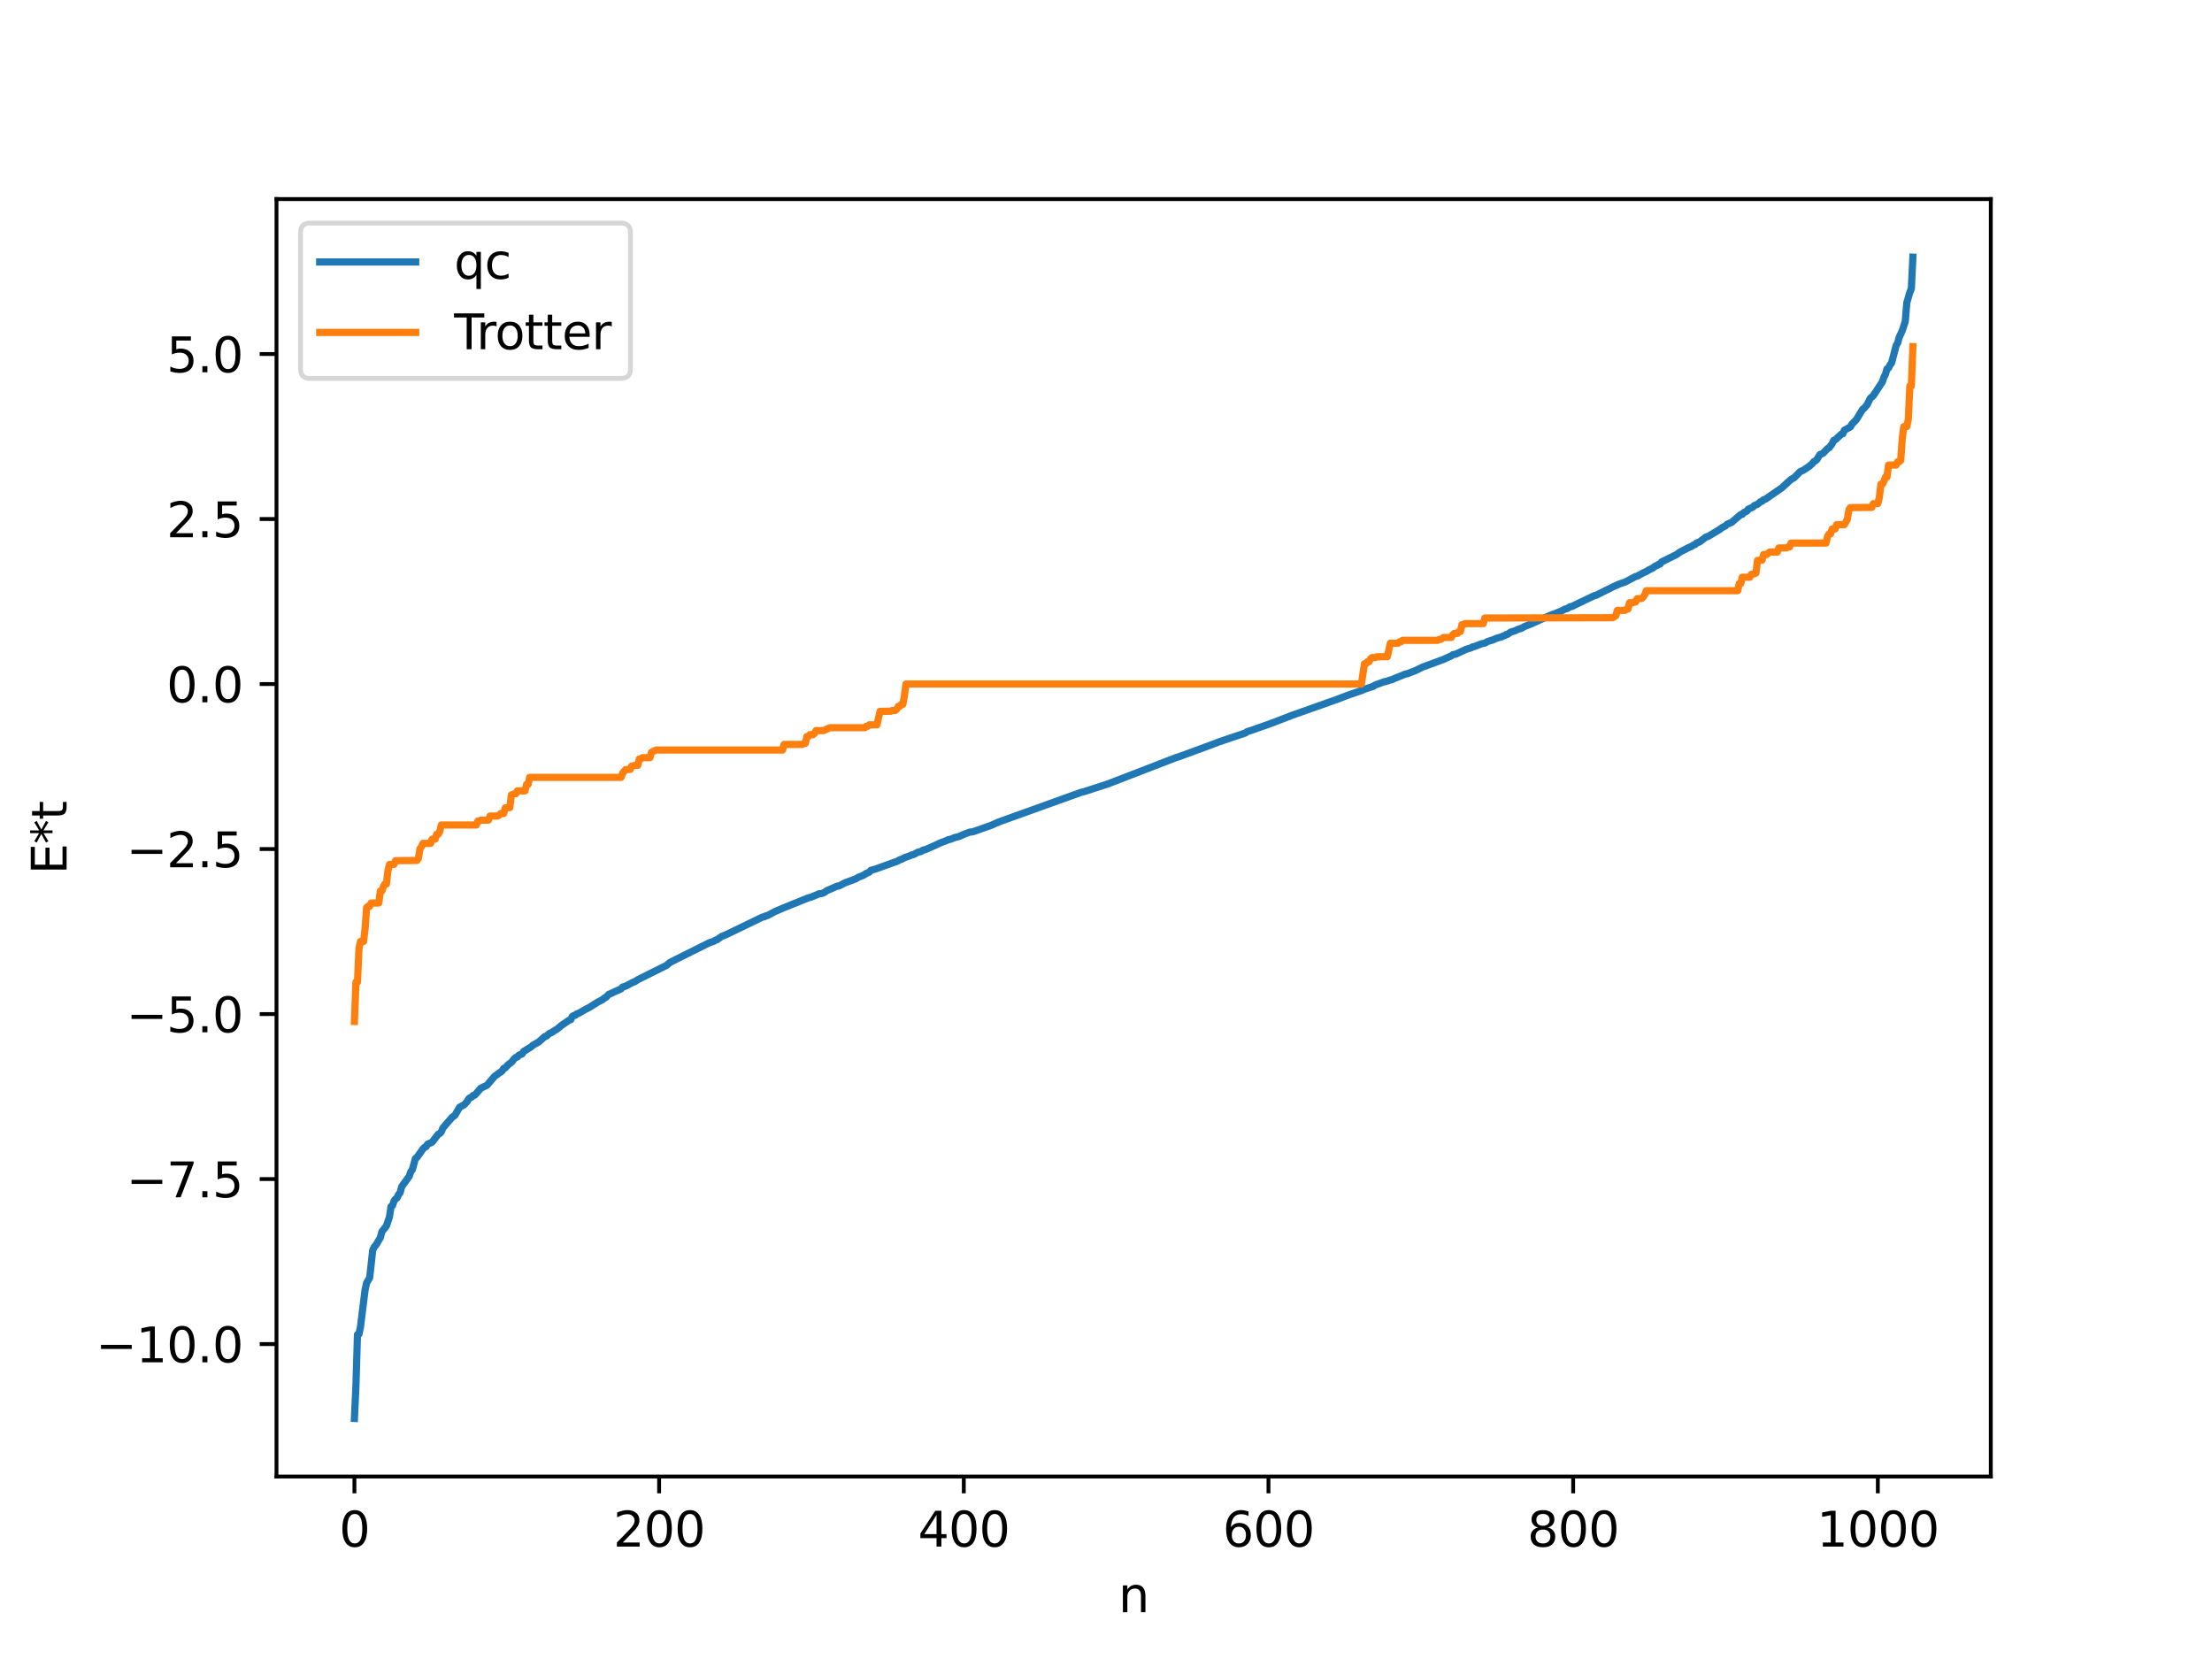 <?xml version="1.0" encoding="utf-8" standalone="no"?>
<!DOCTYPE svg PUBLIC "-//W3C//DTD SVG 1.1//EN"
  "http://www.w3.org/Graphics/SVG/1.1/DTD/svg11.dtd">
<svg xmlns:xlink="http://www.w3.org/1999/xlink" width="460.8pt" height="345.6pt" viewBox="0 0 460.8 345.6" xmlns="http://www.w3.org/2000/svg" version="1.1">
 <defs>
  <style type="text/css">*{stroke-linejoin: round; stroke-linecap: butt}</style>
 </defs>
 <g id="figure_1">
  <g id="patch_1">
   <path d="M 0 345.6 
L 460.8 345.6 
L 460.8 0 
L 0 0 
z
" style="fill: #ffffff"/>
  </g>
  <g id="axes_1">
   <g id="patch_2">
    <path d="M 57.6 307.584 
L 414.72 307.584 
L 414.72 41.472 
L 57.6 41.472 
z
" style="fill: #ffffff"/>
   </g>
   <g id="matplotlib.axis_1">
    <g id="xtick_1">
     <g id="line2d_1">
      <defs>
       <path id="m6a4653da3b" d="M 0 0 
L 0 3.5 
" style="stroke: #000000; stroke-width: 0.8"/>
      </defs>
      <g>
       <use xlink:href="#m6a4653da3b" x="73.833" y="307.584" style="stroke: #000000; stroke-width: 0.8"/>
      </g>
     </g>
     <g id="text_1">
      <!-- 0 -->
      <g transform="translate(70.651 322.182) scale(0.1 -0.1)">
       <defs>
        <path id="DejaVuSans-30" d="M 2034 4250 
Q 1547 4250 1301 3770 
Q 1056 3291 1056 2328 
Q 1056 1369 1301 889 
Q 1547 409 2034 409 
Q 2525 409 2770 889 
Q 3016 1369 3016 2328 
Q 3016 3291 2770 3770 
Q 2525 4250 2034 4250 
z
M 2034 4750 
Q 2819 4750 3233 4129 
Q 3647 3509 3647 2328 
Q 3647 1150 3233 529 
Q 2819 -91 2034 -91 
Q 1250 -91 836 529 
Q 422 1150 422 2328 
Q 422 3509 836 4129 
Q 1250 4750 2034 4750 
z
" transform="scale(0.016)"/>
       </defs>
       <use xlink:href="#DejaVuSans-30"/>
      </g>
     </g>
    </g>
    <g id="xtick_2">
     <g id="line2d_2">
      <g>
       <use xlink:href="#m6a4653da3b" x="137.304" y="307.584" style="stroke: #000000; stroke-width: 0.8"/>
      </g>
     </g>
     <g id="text_2">
      <!-- 200 -->
      <g transform="translate(127.76 322.182) scale(0.1 -0.1)">
       <defs>
        <path id="DejaVuSans-32" d="M 1228 531 
L 3431 531 
L 3431 0 
L 469 0 
L 469 531 
Q 828 903 1448 1529 
Q 2069 2156 2228 2338 
Q 2531 2678 2651 2914 
Q 2772 3150 2772 3378 
Q 2772 3750 2511 3984 
Q 2250 4219 1831 4219 
Q 1534 4219 1204 4116 
Q 875 4013 500 3803 
L 500 4441 
Q 881 4594 1212 4672 
Q 1544 4750 1819 4750 
Q 2544 4750 2975 4387 
Q 3406 4025 3406 3419 
Q 3406 3131 3298 2873 
Q 3191 2616 2906 2266 
Q 2828 2175 2409 1742 
Q 1991 1309 1228 531 
z
" transform="scale(0.016)"/>
       </defs>
       <use xlink:href="#DejaVuSans-32"/>
       <use xlink:href="#DejaVuSans-30" x="63.623"/>
       <use xlink:href="#DejaVuSans-30" x="127.246"/>
      </g>
     </g>
    </g>
    <g id="xtick_3">
     <g id="line2d_3">
      <g>
       <use xlink:href="#m6a4653da3b" x="200.775" y="307.584" style="stroke: #000000; stroke-width: 0.8"/>
      </g>
     </g>
     <g id="text_3">
      <!-- 400 -->
      <g transform="translate(191.231 322.182) scale(0.1 -0.1)">
       <defs>
        <path id="DejaVuSans-34" d="M 2419 4116 
L 825 1625 
L 2419 1625 
L 2419 4116 
z
M 2253 4666 
L 3047 4666 
L 3047 1625 
L 3713 1625 
L 3713 1100 
L 3047 1100 
L 3047 0 
L 2419 0 
L 2419 1100 
L 313 1100 
L 313 1709 
L 2253 4666 
z
" transform="scale(0.016)"/>
       </defs>
       <use xlink:href="#DejaVuSans-34"/>
       <use xlink:href="#DejaVuSans-30" x="63.623"/>
       <use xlink:href="#DejaVuSans-30" x="127.246"/>
      </g>
     </g>
    </g>
    <g id="xtick_4">
     <g id="line2d_4">
      <g>
       <use xlink:href="#m6a4653da3b" x="264.246" y="307.584" style="stroke: #000000; stroke-width: 0.8"/>
      </g>
     </g>
     <g id="text_4">
      <!-- 600 -->
      <g transform="translate(254.702 322.182) scale(0.1 -0.1)">
       <defs>
        <path id="DejaVuSans-36" d="M 2113 2584 
Q 1688 2584 1439 2293 
Q 1191 2003 1191 1497 
Q 1191 994 1439 701 
Q 1688 409 2113 409 
Q 2538 409 2786 701 
Q 3034 994 3034 1497 
Q 3034 2003 2786 2293 
Q 2538 2584 2113 2584 
z
M 3366 4563 
L 3366 3988 
Q 3128 4100 2886 4159 
Q 2644 4219 2406 4219 
Q 1781 4219 1451 3797 
Q 1122 3375 1075 2522 
Q 1259 2794 1537 2939 
Q 1816 3084 2150 3084 
Q 2853 3084 3261 2657 
Q 3669 2231 3669 1497 
Q 3669 778 3244 343 
Q 2819 -91 2113 -91 
Q 1303 -91 875 529 
Q 447 1150 447 2328 
Q 447 3434 972 4092 
Q 1497 4750 2381 4750 
Q 2619 4750 2861 4703 
Q 3103 4656 3366 4563 
z
" transform="scale(0.016)"/>
       </defs>
       <use xlink:href="#DejaVuSans-36"/>
       <use xlink:href="#DejaVuSans-30" x="63.623"/>
       <use xlink:href="#DejaVuSans-30" x="127.246"/>
      </g>
     </g>
    </g>
    <g id="xtick_5">
     <g id="line2d_5">
      <g>
       <use xlink:href="#m6a4653da3b" x="327.717" y="307.584" style="stroke: #000000; stroke-width: 0.8"/>
      </g>
     </g>
     <g id="text_5">
      <!-- 800 -->
      <g transform="translate(318.173 322.182) scale(0.1 -0.1)">
       <defs>
        <path id="DejaVuSans-38" d="M 2034 2216 
Q 1584 2216 1326 1975 
Q 1069 1734 1069 1313 
Q 1069 891 1326 650 
Q 1584 409 2034 409 
Q 2484 409 2743 651 
Q 3003 894 3003 1313 
Q 3003 1734 2745 1975 
Q 2488 2216 2034 2216 
z
M 1403 2484 
Q 997 2584 770 2862 
Q 544 3141 544 3541 
Q 544 4100 942 4425 
Q 1341 4750 2034 4750 
Q 2731 4750 3128 4425 
Q 3525 4100 3525 3541 
Q 3525 3141 3298 2862 
Q 3072 2584 2669 2484 
Q 3125 2378 3379 2068 
Q 3634 1759 3634 1313 
Q 3634 634 3220 271 
Q 2806 -91 2034 -91 
Q 1263 -91 848 271 
Q 434 634 434 1313 
Q 434 1759 690 2068 
Q 947 2378 1403 2484 
z
M 1172 3481 
Q 1172 3119 1398 2916 
Q 1625 2713 2034 2713 
Q 2441 2713 2670 2916 
Q 2900 3119 2900 3481 
Q 2900 3844 2670 4047 
Q 2441 4250 2034 4250 
Q 1625 4250 1398 4047 
Q 1172 3844 1172 3481 
z
" transform="scale(0.016)"/>
       </defs>
       <use xlink:href="#DejaVuSans-38"/>
       <use xlink:href="#DejaVuSans-30" x="63.623"/>
       <use xlink:href="#DejaVuSans-30" x="127.246"/>
      </g>
     </g>
    </g>
    <g id="xtick_6">
     <g id="line2d_6">
      <g>
       <use xlink:href="#m6a4653da3b" x="391.188" y="307.584" style="stroke: #000000; stroke-width: 0.8"/>
      </g>
     </g>
     <g id="text_6">
      <!-- 1000 -->
      <g transform="translate(378.463 322.182) scale(0.1 -0.1)">
       <defs>
        <path id="DejaVuSans-31" d="M 794 531 
L 1825 531 
L 1825 4091 
L 703 3866 
L 703 4441 
L 1819 4666 
L 2450 4666 
L 2450 531 
L 3481 531 
L 3481 0 
L 794 0 
L 794 531 
z
" transform="scale(0.016)"/>
       </defs>
       <use xlink:href="#DejaVuSans-31"/>
       <use xlink:href="#DejaVuSans-30" x="63.623"/>
       <use xlink:href="#DejaVuSans-30" x="127.246"/>
       <use xlink:href="#DejaVuSans-30" x="190.869"/>
      </g>
     </g>
    </g>
    <g id="text_7">
     <!-- n -->
     <g transform="translate(232.991 335.861) scale(0.1 -0.1)">
      <defs>
       <path id="DejaVuSans-6e" d="M 3513 2113 
L 3513 0 
L 2938 0 
L 2938 2094 
Q 2938 2591 2744 2837 
Q 2550 3084 2163 3084 
Q 1697 3084 1428 2787 
Q 1159 2491 1159 1978 
L 1159 0 
L 581 0 
L 581 3500 
L 1159 3500 
L 1159 2956 
Q 1366 3272 1645 3428 
Q 1925 3584 2291 3584 
Q 2894 3584 3203 3211 
Q 3513 2838 3513 2113 
z
" transform="scale(0.016)"/>
      </defs>
      <use xlink:href="#DejaVuSans-6e"/>
     </g>
    </g>
   </g>
   <g id="matplotlib.axis_2">
    <g id="ytick_1">
     <g id="line2d_7">
      <defs>
       <path id="m2ff953e7ad" d="M 0 0 
L -3.5 0 
" style="stroke: #000000; stroke-width: 0.8"/>
      </defs>
      <g>
       <use xlink:href="#m2ff953e7ad" x="57.6" y="279.994" style="stroke: #000000; stroke-width: 0.8"/>
      </g>
     </g>
     <g id="text_8">
      <!-- −10.0 -->
      <g transform="translate(19.955 283.793) scale(0.1 -0.1)">
       <defs>
        <path id="DejaVuSans-2212" d="M 678 2272 
L 4684 2272 
L 4684 1741 
L 678 1741 
L 678 2272 
z
" transform="scale(0.016)"/>
        <path id="DejaVuSans-2e" d="M 684 794 
L 1344 794 
L 1344 0 
L 684 0 
L 684 794 
z
" transform="scale(0.016)"/>
       </defs>
       <use xlink:href="#DejaVuSans-2212"/>
       <use xlink:href="#DejaVuSans-31" x="83.789"/>
       <use xlink:href="#DejaVuSans-30" x="147.412"/>
       <use xlink:href="#DejaVuSans-2e" x="211.035"/>
       <use xlink:href="#DejaVuSans-30" x="242.822"/>
      </g>
     </g>
    </g>
    <g id="ytick_2">
     <g id="line2d_8">
      <g>
       <use xlink:href="#m2ff953e7ad" x="57.6" y="245.619" style="stroke: #000000; stroke-width: 0.8"/>
      </g>
     </g>
     <g id="text_9">
      <!-- −7.5 -->
      <g transform="translate(26.317 249.418) scale(0.1 -0.1)">
       <defs>
        <path id="DejaVuSans-37" d="M 525 4666 
L 3525 4666 
L 3525 4397 
L 1831 0 
L 1172 0 
L 2766 4134 
L 525 4134 
L 525 4666 
z
" transform="scale(0.016)"/>
        <path id="DejaVuSans-35" d="M 691 4666 
L 3169 4666 
L 3169 4134 
L 1269 4134 
L 1269 2991 
Q 1406 3038 1543 3061 
Q 1681 3084 1819 3084 
Q 2600 3084 3056 2656 
Q 3513 2228 3513 1497 
Q 3513 744 3044 326 
Q 2575 -91 1722 -91 
Q 1428 -91 1123 -41 
Q 819 9 494 109 
L 494 744 
Q 775 591 1075 516 
Q 1375 441 1709 441 
Q 2250 441 2565 725 
Q 2881 1009 2881 1497 
Q 2881 1984 2565 2268 
Q 2250 2553 1709 2553 
Q 1456 2553 1204 2497 
Q 953 2441 691 2322 
L 691 4666 
z
" transform="scale(0.016)"/>
       </defs>
       <use xlink:href="#DejaVuSans-2212"/>
       <use xlink:href="#DejaVuSans-37" x="83.789"/>
       <use xlink:href="#DejaVuSans-2e" x="147.412"/>
       <use xlink:href="#DejaVuSans-35" x="179.199"/>
      </g>
     </g>
    </g>
    <g id="ytick_3">
     <g id="line2d_9">
      <g>
       <use xlink:href="#m2ff953e7ad" x="57.6" y="211.245" style="stroke: #000000; stroke-width: 0.8"/>
      </g>
     </g>
     <g id="text_10">
      <!-- −5.0 -->
      <g transform="translate(26.317 215.044) scale(0.1 -0.1)">
       <use xlink:href="#DejaVuSans-2212"/>
       <use xlink:href="#DejaVuSans-35" x="83.789"/>
       <use xlink:href="#DejaVuSans-2e" x="147.412"/>
       <use xlink:href="#DejaVuSans-30" x="179.199"/>
      </g>
     </g>
    </g>
    <g id="ytick_4">
     <g id="line2d_10">
      <g>
       <use xlink:href="#m2ff953e7ad" x="57.6" y="176.871" style="stroke: #000000; stroke-width: 0.8"/>
      </g>
     </g>
     <g id="text_11">
      <!-- −2.5 -->
      <g transform="translate(26.317 180.67) scale(0.1 -0.1)">
       <use xlink:href="#DejaVuSans-2212"/>
       <use xlink:href="#DejaVuSans-32" x="83.789"/>
       <use xlink:href="#DejaVuSans-2e" x="147.412"/>
       <use xlink:href="#DejaVuSans-35" x="179.199"/>
      </g>
     </g>
    </g>
    <g id="ytick_5">
     <g id="line2d_11">
      <g>
       <use xlink:href="#m2ff953e7ad" x="57.6" y="142.496" style="stroke: #000000; stroke-width: 0.8"/>
      </g>
     </g>
     <g id="text_12">
      <!-- 0.0 -->
      <g transform="translate(34.697 146.295) scale(0.1 -0.1)">
       <use xlink:href="#DejaVuSans-30"/>
       <use xlink:href="#DejaVuSans-2e" x="63.623"/>
       <use xlink:href="#DejaVuSans-30" x="95.41"/>
      </g>
     </g>
    </g>
    <g id="ytick_6">
     <g id="line2d_12">
      <g>
       <use xlink:href="#m2ff953e7ad" x="57.6" y="108.122" style="stroke: #000000; stroke-width: 0.8"/>
      </g>
     </g>
     <g id="text_13">
      <!-- 2.5 -->
      <g transform="translate(34.697 111.921) scale(0.1 -0.1)">
       <use xlink:href="#DejaVuSans-32"/>
       <use xlink:href="#DejaVuSans-2e" x="63.623"/>
       <use xlink:href="#DejaVuSans-35" x="95.41"/>
      </g>
     </g>
    </g>
    <g id="ytick_7">
     <g id="line2d_13">
      <g>
       <use xlink:href="#m2ff953e7ad" x="57.6" y="73.748" style="stroke: #000000; stroke-width: 0.8"/>
      </g>
     </g>
     <g id="text_14">
      <!-- 5.0 -->
      <g transform="translate(34.697 77.547) scale(0.1 -0.1)">
       <use xlink:href="#DejaVuSans-35"/>
       <use xlink:href="#DejaVuSans-2e" x="63.623"/>
       <use xlink:href="#DejaVuSans-30" x="95.41"/>
      </g>
     </g>
    </g>
    <g id="text_15">
     <!-- E*t -->
     <g transform="translate(13.875 182.148) rotate(-90) scale(0.1 -0.1)">
      <defs>
       <path id="DejaVuSans-45" d="M 628 4666 
L 3578 4666 
L 3578 4134 
L 1259 4134 
L 1259 2753 
L 3481 2753 
L 3481 2222 
L 1259 2222 
L 1259 531 
L 3634 531 
L 3634 0 
L 628 0 
L 628 4666 
z
" transform="scale(0.016)"/>
       <path id="DejaVuSans-2a" d="M 3009 3897 
L 1888 3291 
L 3009 2681 
L 2828 2375 
L 1778 3009 
L 1778 1831 
L 1422 1831 
L 1422 3009 
L 372 2375 
L 191 2681 
L 1313 3291 
L 191 3897 
L 372 4206 
L 1422 3572 
L 1422 4750 
L 1778 4750 
L 1778 3572 
L 2828 4206 
L 3009 3897 
z
" transform="scale(0.016)"/>
       <path id="DejaVuSans-74" d="M 1172 4494 
L 1172 3500 
L 2356 3500 
L 2356 3053 
L 1172 3053 
L 1172 1153 
Q 1172 725 1289 603 
Q 1406 481 1766 481 
L 2356 481 
L 2356 0 
L 1766 0 
Q 1100 0 847 248 
Q 594 497 594 1153 
L 594 3053 
L 172 3053 
L 172 3500 
L 594 3500 
L 594 4494 
L 1172 4494 
z
" transform="scale(0.016)"/>
      </defs>
      <use xlink:href="#DejaVuSans-45"/>
      <use xlink:href="#DejaVuSans-2a" x="63.184"/>
      <use xlink:href="#DejaVuSans-74" x="113.184"/>
     </g>
    </g>
   </g>
   <g id="line2d_14">
    <path d="M 73.833 295.488 
L 74.15 288.61 
L 74.467 278.012 
L 74.785 277.918 
L 75.102 276.354 
L 76.054 268.671 
L 76.372 267.246 
L 77.006 266.188 
L 77.641 260.451 
L 77.958 259.755 
L 78.276 259.427 
L 79.228 257.834 
L 79.545 256.601 
L 80.497 255.393 
L 81.132 253.507 
L 81.449 251.356 
L 81.767 251.148 
L 82.084 250.173 
L 82.401 249.766 
L 82.719 249.556 
L 83.036 248.842 
L 83.353 248.457 
L 83.671 247.219 
L 85.258 245.016 
L 85.575 244.079 
L 85.892 243.688 
L 86.527 241.355 
L 86.844 241.127 
L 88.114 239.343 
L 88.431 239.008 
L 88.748 238.884 
L 89.066 238.346 
L 89.7 238.096 
L 90.018 237.929 
L 91.287 236.283 
L 91.605 236.137 
L 91.922 235.812 
L 92.239 235.028 
L 92.874 234.26 
L 93.826 233.173 
L 94.143 232.779 
L 94.778 232.326 
L 95.73 230.665 
L 96.365 230.318 
L 96.682 230.154 
L 97.317 229.455 
L 97.634 228.911 
L 97.952 228.652 
L 98.269 228.538 
L 98.586 228.182 
L 98.904 228.136 
L 100.173 226.68 
L 100.808 226.38 
L 101.443 226.086 
L 103.029 224.214 
L 104.616 223.084 
L 104.934 222.547 
L 105.251 222.469 
L 105.886 221.766 
L 106.52 221.314 
L 107.155 220.524 
L 107.472 220.272 
L 107.79 220.181 
L 108.107 219.808 
L 108.742 219.566 
L 109.059 219.056 
L 110.646 218.079 
L 110.963 217.774 
L 111.598 217.411 
L 112.233 217.056 
L 113.502 215.922 
L 113.82 215.849 
L 114.454 215.286 
L 114.772 215.168 
L 115.724 214.57 
L 116.041 214.392 
L 116.993 213.596 
L 118.58 212.506 
L 118.897 212.426 
L 119.215 211.746 
L 119.532 211.549 
L 119.849 211.499 
L 120.167 211.192 
L 120.484 211.124 
L 122.071 210.211 
L 122.705 209.9 
L 124.61 208.712 
L 125.562 208.219 
L 125.879 207.909 
L 126.196 207.796 
L 126.831 207.129 
L 127.148 207.029 
L 127.783 206.711 
L 129.37 206.007 
L 129.687 205.63 
L 130.322 205.432 
L 131.909 204.602 
L 132.226 204.506 
L 132.861 204.089 
L 138.891 201.08 
L 139.525 200.52 
L 140.795 199.872 
L 147.777 196.385 
L 148.729 196.067 
L 149.046 195.839 
L 149.363 195.765 
L 150.315 195.082 
L 151.267 194.707 
L 158.884 191.02 
L 159.201 190.994 
L 159.519 190.79 
L 159.836 190.753 
L 161.423 189.901 
L 163.327 189.08 
L 168.405 187.035 
L 169.039 186.865 
L 170.626 186.192 
L 171.261 186.122 
L 171.896 185.811 
L 172.213 185.549 
L 172.848 185.279 
L 174.117 184.725 
L 174.434 184.583 
L 174.752 184.573 
L 176.021 183.913 
L 176.973 183.562 
L 177.608 183.327 
L 178.243 183.098 
L 178.877 182.716 
L 179.829 182.36 
L 180.464 181.943 
L 181.099 181.678 
L 181.416 181.31 
L 182.368 181.04 
L 183.003 180.813 
L 186.494 179.561 
L 186.811 179.469 
L 187.446 179.094 
L 187.763 179.028 
L 188.398 178.679 
L 189.35 178.345 
L 189.985 178.085 
L 190.302 178.021 
L 191.254 177.51 
L 191.889 177.379 
L 192.206 177.127 
L 192.841 176.966 
L 194.745 176.128 
L 195.697 175.664 
L 197.284 175.057 
L 197.601 174.897 
L 197.919 174.873 
L 198.871 174.48 
L 199.823 174.255 
L 200.775 173.803 
L 202.044 173.341 
L 202.679 173.274 
L 206.487 171.929 
L 207.122 171.645 
L 208.074 171.222 
L 225.211 165.058 
L 225.846 164.908 
L 230.606 163.368 
L 231.558 163.01 
L 244.887 157.858 
L 245.522 157.664 
L 252.821 154.981 
L 253.773 154.601 
L 259.486 152.674 
L 259.803 152.41 
L 260.438 152.224 
L 264.246 150.889 
L 265.515 150.415 
L 268.054 149.44 
L 269.006 149.062 
L 278.527 145.692 
L 280.748 144.838 
L 283.605 143.862 
L 284.239 143.578 
L 286.143 142.955 
L 286.461 142.702 
L 287.096 142.482 
L 288.365 142.01 
L 288.682 141.985 
L 289.634 141.647 
L 289.952 141.597 
L 290.586 141.301 
L 292.808 140.405 
L 293.125 140.369 
L 294.077 140.001 
L 294.712 139.766 
L 296.299 138.99 
L 296.934 138.759 
L 300.742 137.351 
L 302.329 136.629 
L 302.646 136.391 
L 303.281 136.266 
L 304.233 135.815 
L 305.502 135.234 
L 306.454 134.964 
L 306.772 134.751 
L 307.089 134.706 
L 307.724 134.469 
L 308.676 134.096 
L 309.31 133.978 
L 309.945 133.622 
L 310.897 133.336 
L 311.849 132.932 
L 312.801 132.673 
L 313.119 132.48 
L 313.436 132.428 
L 313.753 132.182 
L 314.071 132.133 
L 314.705 131.68 
L 315.658 131.38 
L 316.292 131.074 
L 316.927 130.892 
L 317.562 130.525 
L 318.514 130.152 
L 319.148 129.896 
L 322.005 128.595 
L 323.274 128.051 
L 323.909 127.837 
L 325.178 127.322 
L 326.13 126.844 
L 326.448 126.794 
L 327.082 126.386 
L 327.4 126.354 
L 332.16 124.066 
L 332.477 124.021 
L 334.699 122.902 
L 335.334 122.611 
L 335.968 122.268 
L 337.238 121.7 
L 337.872 121.468 
L 338.507 121.269 
L 340.729 120.092 
L 341.046 120.029 
L 342.315 119.333 
L 342.95 119.061 
L 343.585 118.667 
L 344.22 118.389 
L 344.854 117.897 
L 345.172 117.824 
L 345.489 117.569 
L 345.806 117.521 
L 346.124 117.071 
L 349.297 115.5 
L 349.932 115.021 
L 351.836 114.041 
L 352.471 113.765 
L 352.788 113.521 
L 353.105 113.451 
L 353.423 113.116 
L 354.058 112.889 
L 355.327 111.904 
L 355.962 111.674 
L 356.596 111.288 
L 358.183 110.333 
L 358.818 109.871 
L 359.453 109.549 
L 359.77 109.219 
L 360.722 108.828 
L 362.626 107.186 
L 362.943 107.157 
L 363.261 106.778 
L 363.896 106.484 
L 364.213 106.058 
L 365.165 105.634 
L 365.482 105.298 
L 366.117 105.052 
L 366.752 104.514 
L 367.069 104.423 
L 367.386 104.095 
L 367.704 104.035 
L 371.195 101.615 
L 373.099 99.876 
L 373.734 99.535 
L 375.003 98.247 
L 375.638 97.974 
L 376.907 97.127 
L 377.542 96.568 
L 377.859 96.158 
L 378.177 96.006 
L 378.494 95.721 
L 379.129 94.687 
L 379.763 94.44 
L 380.398 93.777 
L 380.715 93.439 
L 381.033 93.28 
L 381.667 92.458 
L 381.985 91.748 
L 382.302 91.627 
L 383.572 90.459 
L 383.889 90.375 
L 384.206 89.632 
L 385.476 88.923 
L 385.793 88.354 
L 386.745 87.369 
L 388.015 85.25 
L 388.332 85.055 
L 388.967 84.281 
L 389.601 82.982 
L 390.236 82.429 
L 392.14 79.523 
L 392.458 78.547 
L 392.775 77.971 
L 393.092 76.847 
L 393.41 76.671 
L 393.727 76.018 
L 394.044 75.633 
L 394.996 71.974 
L 395.314 71.468 
L 395.631 70.275 
L 396.266 68.906 
L 396.9 66.961 
L 397.218 63.075 
L 397.853 60.893 
L 398.17 60.135 
L 398.487 53.568 
L 398.487 53.568 
" clip-path="url(#p3c985ff7bb)" style="fill: none; stroke: #1f77b4; stroke-width: 1.5; stroke-linecap: square"/>
   </g>
   <g id="line2d_15">
    <path d="M 73.833 212.79 
L 74.15 204.588 
L 74.467 204.588 
L 74.785 197.576 
L 75.102 196.12 
L 75.737 196.12 
L 76.054 193.497 
L 76.372 189.068 
L 76.689 188.796 
L 77.006 188.796 
L 77.324 188.111 
L 78.91 188.111 
L 79.228 185.612 
L 79.545 185.612 
L 79.862 184.708 
L 80.18 184.149 
L 80.497 184.149 
L 80.815 181.386 
L 81.132 180.086 
L 82.084 180.063 
L 82.401 179.294 
L 86.844 179.25 
L 87.162 178.829 
L 87.479 176.827 
L 87.796 176.384 
L 88.114 175.691 
L 89.7 175.691 
L 90.018 174.805 
L 90.653 174.805 
L 90.97 173.777 
L 91.287 173.777 
L 91.605 173.241 
L 91.922 171.863 
L 99.221 171.863 
L 99.539 171.041 
L 99.856 171.041 
L 100.173 170.847 
L 101.76 170.847 
L 102.077 169.996 
L 103.664 169.996 
L 103.981 169.804 
L 104.299 169.472 
L 104.934 169.472 
L 105.251 168.304 
L 106.203 168.245 
L 106.52 165.611 
L 107.155 165.35 
L 107.472 165.35 
L 107.79 164.744 
L 109.377 164.744 
L 109.694 163.412 
L 110.011 163.412 
L 110.329 161.941 
L 129.37 161.941 
L 129.687 161.105 
L 130.322 160.319 
L 131.274 160.269 
L 131.591 159.585 
L 131.909 159.585 
L 132.226 159.429 
L 132.861 159.429 
L 133.178 158.113 
L 133.496 158.113 
L 133.813 157.837 
L 135.4 157.837 
L 135.717 156.715 
L 136.669 156.246 
L 163.01 156.246 
L 163.327 155.081 
L 167.135 155.081 
L 167.453 154.868 
L 167.77 154.868 
L 168.087 153.426 
L 168.405 153.426 
L 168.722 153.041 
L 169.357 153.041 
L 169.674 152.793 
L 169.991 152.198 
L 171.578 152.198 
L 172.848 151.601 
L 180.147 151.601 
L 180.464 151.294 
L 180.781 151.294 
L 181.099 150.994 
L 182.686 150.994 
L 183.32 148.192 
L 185.542 148.167 
L 185.859 148.004 
L 186.494 148.004 
L 186.811 147.758 
L 187.129 147.142 
L 187.446 147.142 
L 187.763 146.724 
L 188.081 146.724 
L 188.398 144.982 
L 188.715 142.496 
L 283.605 142.496 
L 284.239 138.268 
L 284.557 138.268 
L 284.874 137.851 
L 285.191 137.851 
L 285.509 137.235 
L 285.826 136.989 
L 286.461 136.989 
L 286.778 136.826 
L 289 136.801 
L 289.634 133.999 
L 291.221 133.999 
L 291.539 133.698 
L 291.856 133.698 
L 292.173 133.392 
L 299.472 133.392 
L 299.79 133.214 
L 300.107 133.214 
L 300.742 132.794 
L 302.329 132.794 
L 302.646 132.2 
L 302.963 131.951 
L 303.598 131.951 
L 303.915 131.566 
L 304.233 131.566 
L 304.55 130.124 
L 304.867 130.124 
L 305.185 129.912 
L 308.993 129.912 
L 309.31 128.747 
L 335.968 128.683 
L 336.603 128.278 
L 336.92 127.155 
L 338.507 127.155 
L 338.824 126.88 
L 339.142 126.88 
L 339.459 125.563 
L 340.094 125.563 
L 340.411 125.407 
L 340.729 125.407 
L 341.046 124.723 
L 341.998 124.673 
L 342.315 124.369 
L 342.633 123.887 
L 342.95 123.051 
L 361.991 123.051 
L 362.309 121.58 
L 362.626 121.58 
L 362.943 120.249 
L 364.53 120.249 
L 364.848 119.642 
L 365.482 119.537 
L 365.8 119.382 
L 366.117 116.747 
L 367.069 116.688 
L 367.386 115.521 
L 368.021 115.521 
L 368.656 114.997 
L 370.243 114.997 
L 370.56 114.145 
L 372.147 114.145 
L 372.464 113.951 
L 372.781 113.951 
L 373.099 113.13 
L 380.398 113.13 
L 380.715 111.752 
L 381.033 111.216 
L 381.35 111.216 
L 381.667 110.187 
L 382.302 110.187 
L 382.62 109.302 
L 384.206 109.302 
L 384.841 108.166 
L 385.158 106.164 
L 385.476 105.742 
L 389.919 105.699 
L 390.236 104.929 
L 391.188 104.907 
L 391.505 103.606 
L 391.823 100.843 
L 392.14 100.843 
L 392.458 100.285 
L 392.775 99.38 
L 393.092 99.38 
L 393.41 96.882 
L 394.996 96.882 
L 395.314 96.196 
L 395.631 96.196 
L 395.948 95.925 
L 396.266 91.496 
L 396.583 88.873 
L 397.218 88.873 
L 397.535 87.416 
L 397.853 80.405 
L 398.17 80.405 
L 398.487 72.202 
L 398.487 72.202 
" clip-path="url(#p3c985ff7bb)" style="fill: none; stroke: #ff7f0e; stroke-width: 1.5; stroke-linecap: square"/>
   </g>
   <g id="patch_3">
    <path d="M 57.6 307.584 
L 57.6 41.472 
" style="fill: none; stroke: #000000; stroke-width: 0.8; stroke-linejoin: miter; stroke-linecap: square"/>
   </g>
   <g id="patch_4">
    <path d="M 414.72 307.584 
L 414.72 41.472 
" style="fill: none; stroke: #000000; stroke-width: 0.8; stroke-linejoin: miter; stroke-linecap: square"/>
   </g>
   <g id="patch_5">
    <path d="M 57.6 307.584 
L 414.72 307.584 
" style="fill: none; stroke: #000000; stroke-width: 0.8; stroke-linejoin: miter; stroke-linecap: square"/>
   </g>
   <g id="patch_6">
    <path d="M 57.6 41.472 
L 414.72 41.472 
" style="fill: none; stroke: #000000; stroke-width: 0.8; stroke-linejoin: miter; stroke-linecap: square"/>
   </g>
   <g id="legend_1">
    <g id="patch_7">
     <path d="M 64.6 78.828 
L 129.342 78.828 
Q 131.342 78.828 131.342 76.828 
L 131.342 48.472 
Q 131.342 46.472 129.342 46.472 
L 64.6 46.472 
Q 62.6 46.472 62.6 48.472 
L 62.6 76.828 
Q 62.6 78.828 64.6 78.828 
z
" style="fill: #ffffff; opacity: 0.8; stroke: #cccccc; stroke-linejoin: miter"/>
    </g>
    <g id="line2d_16">
     <path d="M 66.6 54.57 
L 76.6 54.57 
L 86.6 54.57 
" style="fill: none; stroke: #1f77b4; stroke-width: 1.5; stroke-linecap: square"/>
    </g>
    <g id="text_16">
     <!-- qc -->
     <g transform="translate(94.6 58.07) scale(0.1 -0.1)">
      <defs>
       <path id="DejaVuSans-71" d="M 947 1747 
Q 947 1113 1208 752 
Q 1469 391 1925 391 
Q 2381 391 2643 752 
Q 2906 1113 2906 1747 
Q 2906 2381 2643 2742 
Q 2381 3103 1925 3103 
Q 1469 3103 1208 2742 
Q 947 2381 947 1747 
z
M 2906 525 
Q 2725 213 2448 61 
Q 2172 -91 1784 -91 
Q 1150 -91 751 415 
Q 353 922 353 1747 
Q 353 2572 751 3078 
Q 1150 3584 1784 3584 
Q 2172 3584 2448 3432 
Q 2725 3281 2906 2969 
L 2906 3500 
L 3481 3500 
L 3481 -1331 
L 2906 -1331 
L 2906 525 
z
" transform="scale(0.016)"/>
       <path id="DejaVuSans-63" d="M 3122 3366 
L 3122 2828 
Q 2878 2963 2633 3030 
Q 2388 3097 2138 3097 
Q 1578 3097 1268 2742 
Q 959 2388 959 1747 
Q 959 1106 1268 751 
Q 1578 397 2138 397 
Q 2388 397 2633 464 
Q 2878 531 3122 666 
L 3122 134 
Q 2881 22 2623 -34 
Q 2366 -91 2075 -91 
Q 1284 -91 818 406 
Q 353 903 353 1747 
Q 353 2603 823 3093 
Q 1294 3584 2113 3584 
Q 2378 3584 2631 3529 
Q 2884 3475 3122 3366 
z
" transform="scale(0.016)"/>
      </defs>
      <use xlink:href="#DejaVuSans-71"/>
      <use xlink:href="#DejaVuSans-63" x="63.477"/>
     </g>
    </g>
    <g id="line2d_17">
     <path d="M 66.6 69.249 
L 76.6 69.249 
L 86.6 69.249 
" style="fill: none; stroke: #ff7f0e; stroke-width: 1.5; stroke-linecap: square"/>
    </g>
    <g id="text_17">
     <!-- Trotter -->
     <g transform="translate(94.6 72.749) scale(0.1 -0.1)">
      <defs>
       <path id="DejaVuSans-54" d="M -19 4666 
L 3928 4666 
L 3928 4134 
L 2272 4134 
L 2272 0 
L 1638 0 
L 1638 4134 
L -19 4134 
L -19 4666 
z
" transform="scale(0.016)"/>
       <path id="DejaVuSans-72" d="M 2631 2963 
Q 2534 3019 2420 3045 
Q 2306 3072 2169 3072 
Q 1681 3072 1420 2755 
Q 1159 2438 1159 1844 
L 1159 0 
L 581 0 
L 581 3500 
L 1159 3500 
L 1159 2956 
Q 1341 3275 1631 3429 
Q 1922 3584 2338 3584 
Q 2397 3584 2469 3576 
Q 2541 3569 2628 3553 
L 2631 2963 
z
" transform="scale(0.016)"/>
       <path id="DejaVuSans-6f" d="M 1959 3097 
Q 1497 3097 1228 2736 
Q 959 2375 959 1747 
Q 959 1119 1226 758 
Q 1494 397 1959 397 
Q 2419 397 2687 759 
Q 2956 1122 2956 1747 
Q 2956 2369 2687 2733 
Q 2419 3097 1959 3097 
z
M 1959 3584 
Q 2709 3584 3137 3096 
Q 3566 2609 3566 1747 
Q 3566 888 3137 398 
Q 2709 -91 1959 -91 
Q 1206 -91 779 398 
Q 353 888 353 1747 
Q 353 2609 779 3096 
Q 1206 3584 1959 3584 
z
" transform="scale(0.016)"/>
       <path id="DejaVuSans-65" d="M 3597 1894 
L 3597 1613 
L 953 1613 
Q 991 1019 1311 708 
Q 1631 397 2203 397 
Q 2534 397 2845 478 
Q 3156 559 3463 722 
L 3463 178 
Q 3153 47 2828 -22 
Q 2503 -91 2169 -91 
Q 1331 -91 842 396 
Q 353 884 353 1716 
Q 353 2575 817 3079 
Q 1281 3584 2069 3584 
Q 2775 3584 3186 3129 
Q 3597 2675 3597 1894 
z
M 3022 2063 
Q 3016 2534 2758 2815 
Q 2500 3097 2075 3097 
Q 1594 3097 1305 2825 
Q 1016 2553 972 2059 
L 3022 2063 
z
" transform="scale(0.016)"/>
      </defs>
      <use xlink:href="#DejaVuSans-54"/>
      <use xlink:href="#DejaVuSans-72" x="46.334"/>
      <use xlink:href="#DejaVuSans-6f" x="85.197"/>
      <use xlink:href="#DejaVuSans-74" x="146.379"/>
      <use xlink:href="#DejaVuSans-74" x="185.588"/>
      <use xlink:href="#DejaVuSans-65" x="224.797"/>
      <use xlink:href="#DejaVuSans-72" x="286.32"/>
     </g>
    </g>
   </g>
  </g>
 </g>
 <defs>
  <clipPath id="p3c985ff7bb">
   <rect x="57.6" y="41.472" width="357.12" height="266.112"/>
  </clipPath>
 </defs>
</svg>
